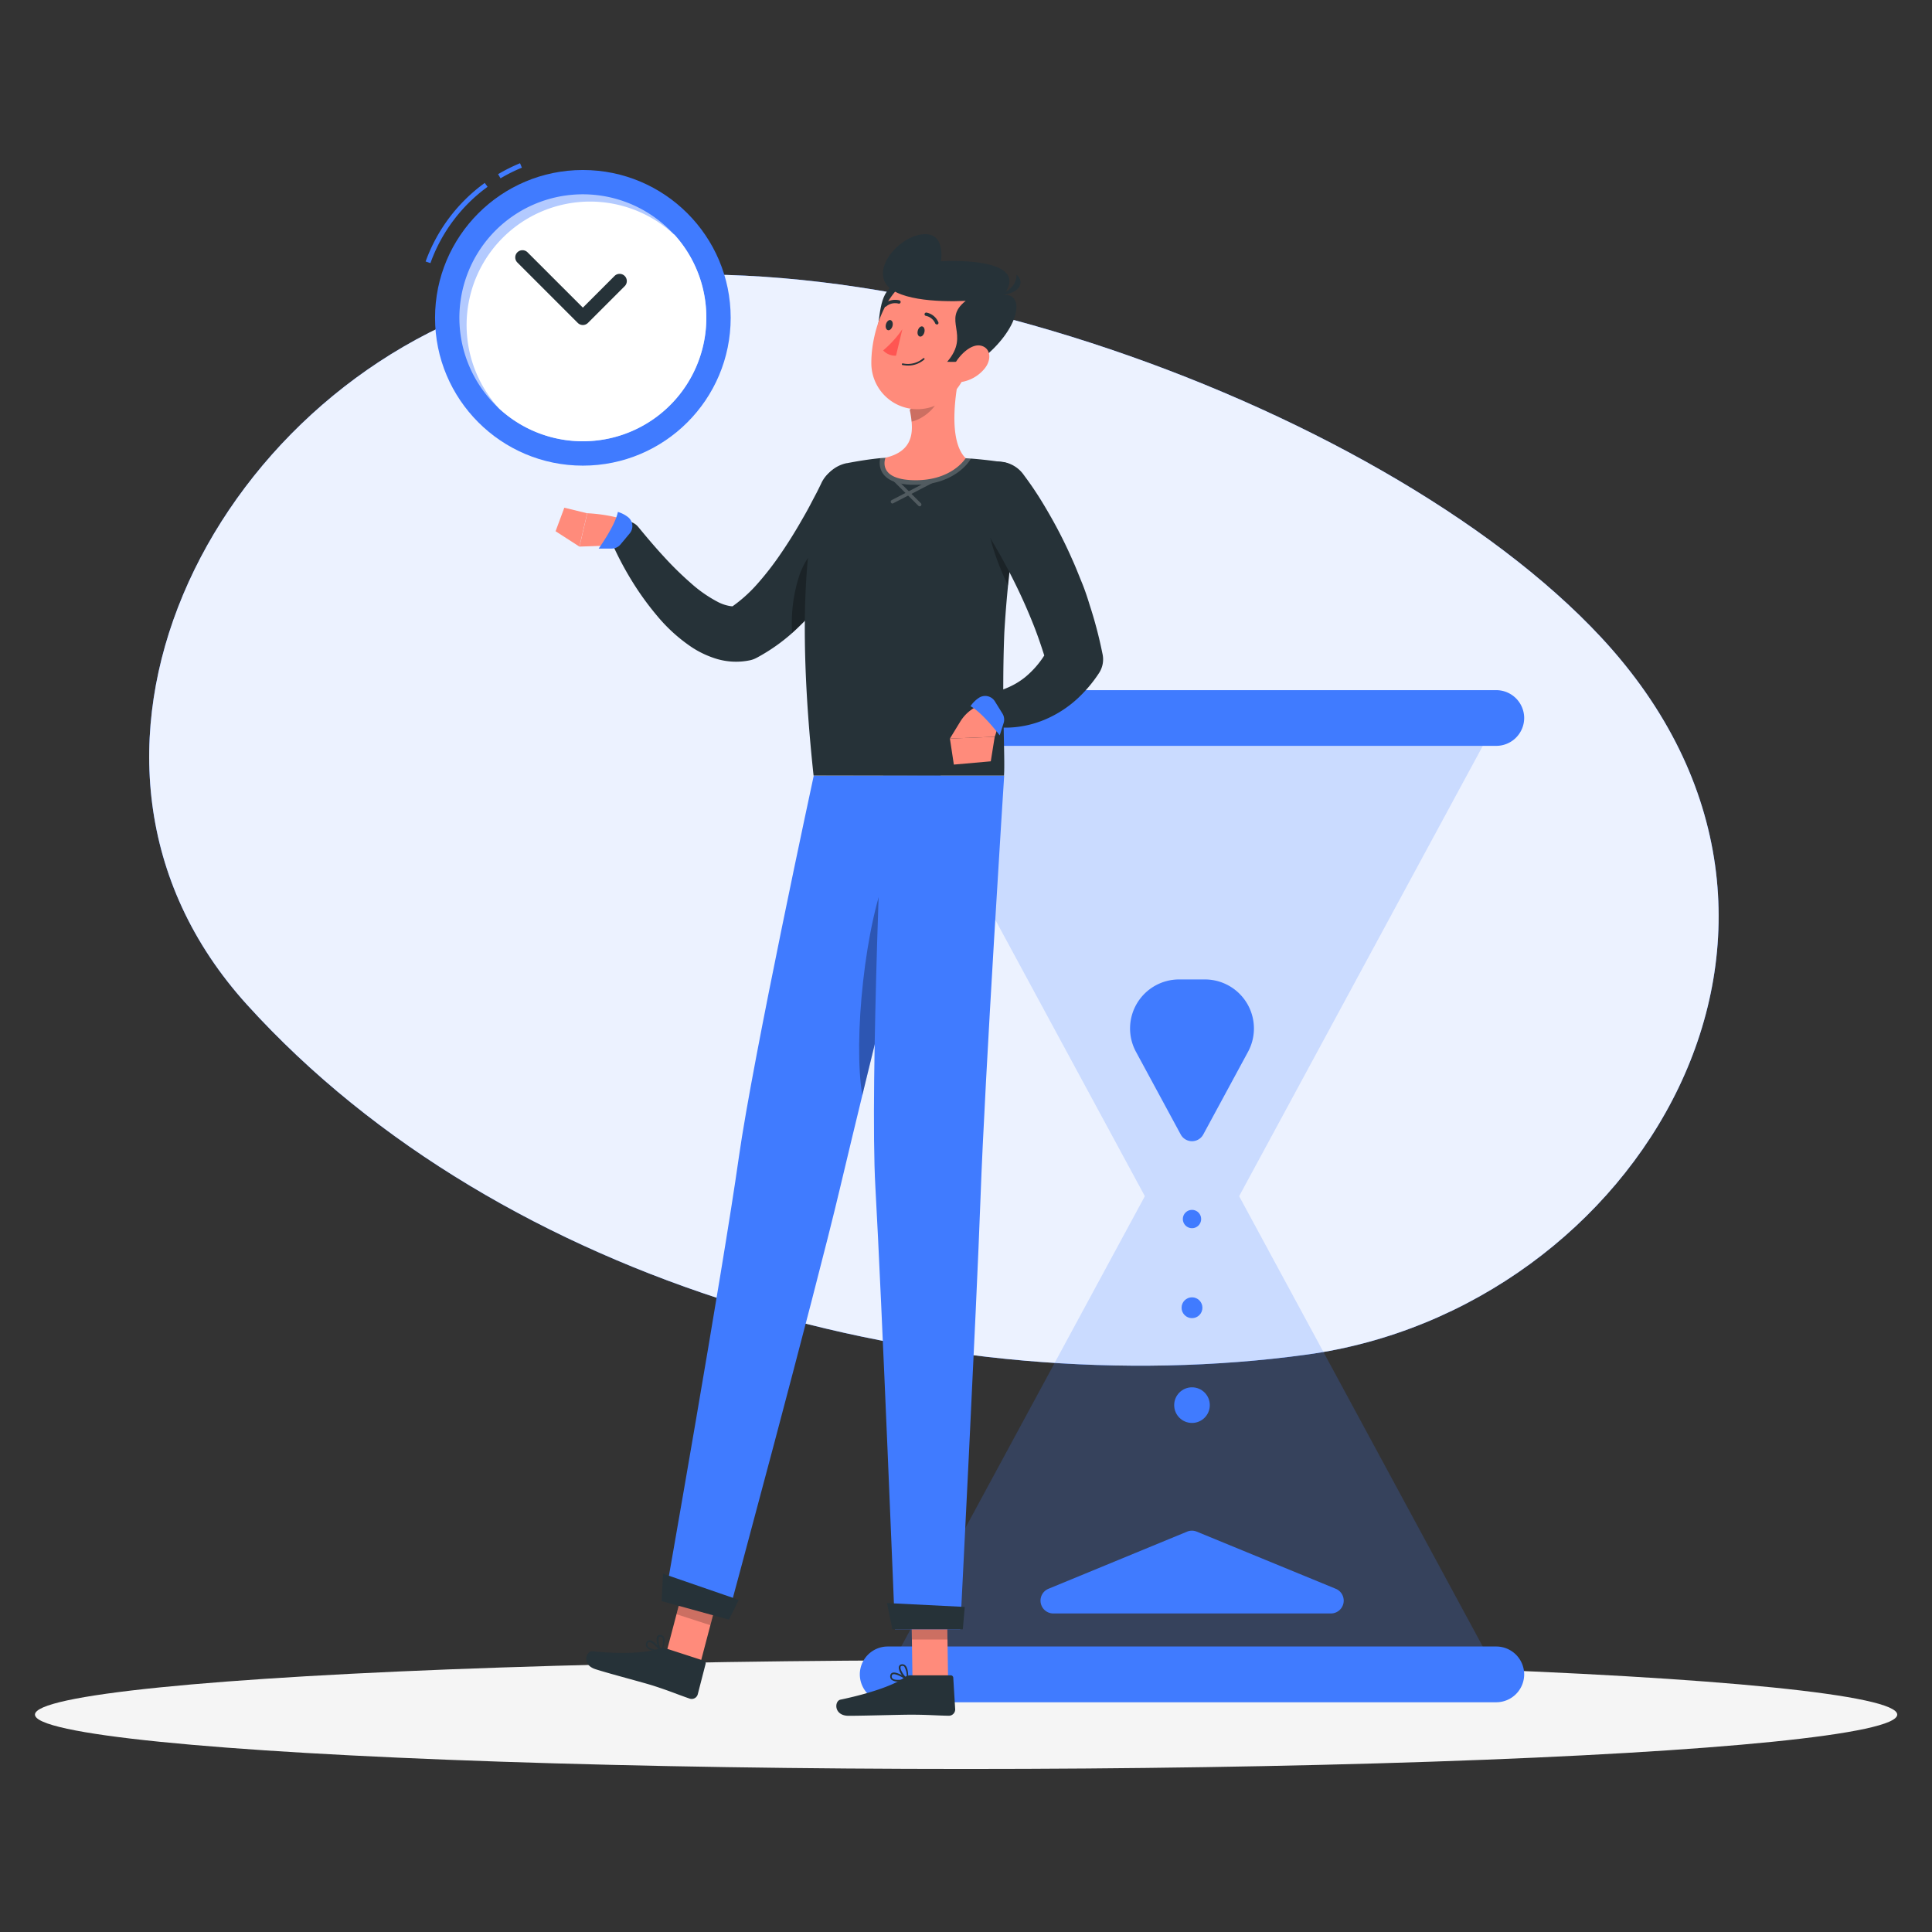 <?xml version="1.0" encoding="UTF-8" standalone="no"?>
<svg
   viewBox="0 0 420 420"
   version="1.1"
   id="svg46"
   sodipodi:docname="Time management-rafiki.svg"
   width="420"
   height="420"
   inkscape:version="1.3.2 (091e20e, 2023-11-25, custom)"
   xmlns:inkscape="http://www.inkscape.org/namespaces/inkscape"
   xmlns:sodipodi="http://sodipodi.sourceforge.net/DTD/sodipodi-0.dtd"
   xmlns="http://www.w3.org/2000/svg"
   xmlns:svg="http://www.w3.org/2000/svg">
  <rect x="0" y="0" width="420" height="420" fill="#333333" stroke="none"/>
  <defs
     id="defs46" />
  <sodipodi:namedview
     id="namedview46"
     pagecolor="#ffffff"
     bordercolor="#000000"
     borderopacity="0.25"
     inkscape:showpageshadow="2"
     inkscape:pageopacity="0.0"
     inkscape:pagecheckerboard="0"
     inkscape:deskcolor="#d1d1d1"
     inkscape:zoom="1.092"
     inkscape:cx="250.91575"
     inkscape:cy="249.54212"
     inkscape:window-width="1920"
     inkscape:window-height="1001"
     inkscape:window-x="-9"
     inkscape:window-y="-9"
     inkscape:window-maximized="1"
     inkscape:current-layer="svg46" />
  <g
     id="freepik--background-simple--inject-363"
     transform="matrix(1.044,0,0,1.044,-50.98,-61.816)">
    <path
       d="m 382.22,191.91 c -46.1,-49.54 -161.38,-90.52 -227.3,-70.22 -62,19.12 -101,95.55 -54.68,146.7 53.34,58.89 145.23,83.23 220.68,72.89 68.85,-9.44 117.32,-89.17 61.3,-149.37 z"
       style="fill:#407bff"
       id="path1" />
    <path
       d="m 382.22,191.91 c -46.1,-49.54 -161.38,-90.52 -227.3,-70.22 -62,19.12 -101,95.55 -54.68,146.7 53.34,58.89 145.23,83.23 220.68,72.89 68.85,-9.44 117.32,-89.17 61.3,-149.37 z"
       style="opacity:0.9;fill:#ffffff"
       id="path2" />
  </g>
  <g
     id="freepik--Shadow--inject-363"
     transform="matrix(1.044,0,0,1.044,-50.98,-61.816)">
    <ellipse
       id="freepik--path--inject-363"
       cx="250"
       cy="416.24"
       rx="193.89"
       ry="11.32"
       style="fill:#f5f5f5" />
  </g>
  <g
     id="freepik--Hourglass--inject-363"
     transform="matrix(1.044,0,0,1.044,-50.98,-61.816)">
    <g
       style="opacity:0.2"
       id="g3">
      <polygon
         points="360.73,407.87 297.04,290.15 233.35,407.87 "
         style="fill:#407bff"
         id="polygon2" />
      <polygon
         points="360.73,208.72 297.04,326.43 233.35,208.72 "
         style="fill:#407bff"
         id="polygon3" />
    </g>
    <path
       d="m 308.71,278.22 -9.32,17.22 a 2.67,2.67 0 0 1 -4.7,0 l -9.32,-17.22 a 10.21,10.21 0 0 1 9,-15.06 h 5.39 a 10.21,10.21 0 0 1 8.95,15.06 z"
       style="fill:#407bff"
       id="path3" />
    <path
       d="m 298.05,378.15 28.95,11.9 a 2.67,2.67 0 0 1 -1,5.13 h -57.87 a 2.67,2.67 0 0 1 -1,-5.13 L 296,378.15 a 2.65,2.65 0 0 1 2.05,0 z"
       style="fill:#407bff"
       id="path4" />
    <circle
       cx="297.04"
       cy="351.8"
       r="3.71"
       style="fill:#407bff"
       id="circle4" />
    <circle
       cx="297.04"
       cy="313.05"
       r="1.91"
       style="fill:#407bff"
       id="circle5" />
    <circle
       cx="297.04"
       cy="331.52"
       r="2.17"
       style="fill:#407bff"
       id="circle6" />
    <path
       d="M 360.41,402.06 H 233.67 a 5.82,5.82 0 0 0 -5.8,5.81 v 0 a 5.82,5.82 0 0 0 5.8,5.8 h 126.74 a 5.82,5.82 0 0 0 5.8,-5.8 v 0 a 5.82,5.82 0 0 0 -5.8,-5.81 z"
       style="fill:#407bff"
       id="path6" />
    <path
       d="M 360.41,202.92 H 233.67 a 5.82,5.82 0 0 0 -5.8,5.8 v 0 a 5.82,5.82 0 0 0 5.8,5.8 h 126.74 a 5.82,5.82 0 0 0 5.8,-5.8 v 0 a 5.82,5.82 0 0 0 -5.8,-5.8 z"
       style="fill:#407bff"
       id="path7" />
  </g>
  <g
     id="freepik--Character--inject-363"
     transform="matrix(1.044,0,0,1.044,-50.98,-61.816)">
    <polygon
       points="187.58,403.39 191.96,386.76 199.01,389.05 194.63,405.68 "
       style="fill:#ff8b7b"
       id="polygon7" />
    <path
       d="m 187.47,402.45 7.92,2.57 a 0.54,0.54 0 0 1 0.37,0.65 l -1.65,6.4 a 1.31,1.31 0 0 1 -1.64,0.85 c -2.74,-0.94 -4,-1.53 -7.49,-2.66 -2.15,-0.7 -9.21,-2.52 -12.17,-3.48 -2.96,-0.96 -1.93,-3.86 -0.59,-3.72 6,0.63 11.4,0.35 13.9,-0.57 a 2.09,2.09 0 0 1 1.35,-0.04 z"
       style="fill:#263238"
       id="path8" />
    <polygon
       points="191.96,386.76 189.7,395.34 196.76,397.63 199.01,389.06 "
       style="opacity:0.2"
       id="polygon8" />
    <path
       d="m 218.28,220.72 c 0,0 -12.65,58.55 -15.62,79.6 -3.25,23.05 -15.46,92.27 -15.46,92.27 l 13.09,3.62 c 0,0 18.14,-67.13 23.44,-89.54 5.75,-24.33 21,-86 21,-86 z"
       style="fill:#407bff"
       id="path9" />
    <path
       d="m 233.92,239.92 c -5,11.34 -7.47,36 -5.53,47.35 3.54,-14.55 7.8,-31.85 11.09,-45.16 -1.11,-3.86 -2.95,-8.11 -5.56,-2.19 z"
       style="opacity:0.3"
       id="path10" />
    <polygon
       points="186.6,392.61 186.88,386.9 202.66,392.35 200.62,396.47 "
       style="fill:#263238"
       id="polygon10" />
    <path
       d="m 184.57,402.87 a 9.63,9.63 0 0 0 2,0.36 0.18,0.18 0 0 0 0.16,-0.28 c -0.18,-0.23 -1.73,-2.24 -2.7,-2.18 a 0.65,0.65 0 0 0 -0.54,0.34 1,1 0 0 0 -0.08,1 2,2 0 0 0 1.16,0.76 z m 1.59,0 c -1.34,-0.16 -2.26,-0.5 -2.48,-0.93 a 0.62,0.62 0 0 1 0.07,-0.63 0.32,0.32 0 0 1 0.26,-0.17 c 0.52,-0.06 1.5,0.92 2.15,1.7 z"
       style="fill:#263238"
       id="path11" />
    <path
       d="m 186.5,403.22 h 0.08 a 0.18,0.18 0 0 0 0.13,-0.11 c 0,-0.08 0.85,-2.06 0.36,-3 a 0.85,0.85 0 0 0 -0.62,-0.45 0.66,0.66 0 0 0 -0.76,0.3 c -0.41,0.72 0.16,2.53 0.73,3.18 z m 0,-3.17 a 0.5,0.5 0 0 1 0.31,0.26 3.85,3.85 0 0 1 -0.27,2.39 3.52,3.52 0 0 1 -0.51,-2.53 c 0,-0.09 0.14,-0.19 0.39,-0.14 z"
       style="fill:#263238"
       id="path12" />
    <path
       d="m 231.74,165.13 c -0.38,0.9 -0.7,1.58 -1.05,2.34 -0.35,0.76 -0.73,1.46 -1.1,2.18 -0.74,1.45 -1.52,2.86 -2.33,4.27 a 82.48,82.48 0 0 1 -5.4,8.18 62,62 0 0 1 -6.65,7.59 38.5,38.5 0 0 1 -8.68,6.42 l -0.25,0.13 a 5.17,5.17 0 0 1 -1.28,0.46 14.21,14.21 0 0 1 -6.87,-0.27 20,20 0 0 1 -5.24,-2.44 34,34 0 0 1 -7.24,-6.56 60.17,60.17 0 0 1 -5.27,-7.31 65.7,65.7 0 0 1 -4.13,-7.85 3.24,3.24 0 0 1 5.47,-3.35 l 0.1,0.12 c 1.65,2 3.44,4.13 5.24,6.07 a 68.41,68.41 0 0 0 5.58,5.48 27.46,27.46 0 0 0 5.74,4 8.46,8.46 0 0 0 2.47,0.82 2.74,2.74 0 0 0 1.44,-0.12 l -1.53,0.59 a 29.94,29.94 0 0 0 5.61,-4.9 61.91,61.91 0 0 0 5,-6.42 c 1.58,-2.3 3.08,-4.71 4.49,-7.19 0.72,-1.23 1.41,-2.48 2.06,-3.75 l 1,-1.89 c 0.31,-0.61 0.65,-1.31 0.89,-1.8 l 0.06,-0.14 a 6.5,6.5 0 0 1 11.85,5.34 z"
       style="fill:#263238"
       id="path13" />
    <path
       d="m 215.39,178.71 c 3.14,-8.34 9.81,-8.48 12.7,-6.27 -0.21,0.39 -0.43,0.78 -0.65,1.17 a 84.91,84.91 0 0 1 -5.15,7.91 65.35,65.35 0 0 1 -6.29,7.38 c -0.72,0.71 -1.46,1.41 -2.23,2.09 a 32,32 0 0 1 1.62,-12.28 z"
       style="opacity:0.3"
       id="path14" />
    <path
       d="m 176,172.79 -6.5,0.24 1.62,-6.95 a 33.54,33.54 0 0 1 6.63,1 2.63,2.63 0 0 1 1.41,4 v 0 a 3.91,3.91 0 0 1 -3.16,1.71 z"
       style="fill:#ff8b7b"
       id="path15" />
    <path
       d="m 179.64,166.92 a 6.28,6.28 0 0 0 -2.15,-1.11 c -0.54,2.84 -4,7.63 -4,7.63 h 2.71 a 2.38,2.38 0 0 0 1.83,-0.85 l 1.9,-2.28 a 2.37,2.37 0 0 0 -0.29,-3.39 z"
       style="fill:#407bff"
       id="path16" />
    <polygon
       points="166.34,164.93 171.1,166.09 169.48,173.03 164.52,169.83 "
       style="fill:#ff8b7b"
       id="polygon16" />
    <polygon
       points="238.84,408.92 238.58,391.75 245.99,391.75 246.25,408.92 "
       style="fill:#ff8b7b"
       id="polygon17" />
    <path
       d="m 238.45,408.06 h 8.33 a 0.53,0.53 0 0 1 0.55,0.51 l 0.4,6.59 a 1.32,1.32 0 0 1 -1.3,1.32 c -2.9,-0.05 -4.28,-0.22 -8,-0.22 -2.25,0 -9.78,0.23 -12.89,0.23 -3.11,0 -3,-3.08 -1.71,-3.36 5.92,-1.24 11.2,-3 13.29,-4.61 a 2.07,2.07 0 0 1 1.33,-0.46 z"
       style="fill:#263238"
       id="path17" />
    <polygon
       points="238.58,391.76 238.72,400.61 246.13,400.61 246,391.76 "
       style="opacity:0.2"
       id="polygon18" />
    <path
       d="m 232.74,220.72 c 0,0 -2.83,64.41 -1.63,85.64 1.32,23.24 4.08,92.11 4.08,92.11 h 13.58 c 0,0 3.42,-67 4.24,-90 0.89,-25 4.92,-87.75 4.92,-87.75 z"
       style="fill:#407bff"
       id="path18" />
    <polygon
       points="234.65,398.47 233.53,393.01 249.72,393.82 249.32,398.47 "
       style="fill:#263238"
       id="polygon19" />
    <path
       d="m 235.82,409.35 a 9.69,9.69 0 0 0 2,-0.26 0.2,0.2 0 0 0 0.13,-0.14 0.19,0.19 0 0 0 -0.07,-0.17 c -0.24,-0.17 -2.34,-1.6 -3.25,-1.24 a 0.66,0.66 0 0 0 -0.4,0.48 1,1 0 0 0 0.22,0.94 2,2 0 0 0 1.37,0.39 z m 1.5,-0.51 c -1.33,0.26 -2.3,0.22 -2.65,-0.12 a 0.64,0.64 0 0 1 -0.12,-0.62 0.3,0.3 0 0 1 0.19,-0.24 c 0.49,-0.19 1.72,0.43 2.58,0.98 z"
       style="fill:#263238"
       id="path19" />
    <path
       d="m 237.76,409.09 a 0.13,0.13 0 0 0 0.08,0 0.18,0.18 0 0 0 0.09,-0.14 c 0,-0.09 0.17,-2.22 -0.58,-2.94 a 0.87,0.87 0 0 0 -0.73,-0.24 0.66,0.66 0 0 0 -0.62,0.52 c -0.18,0.81 0.93,2.36 1.67,2.8 a 0.15,0.15 0 0 0 0.09,0 z m -1,-3 a 0.5,0.5 0 0 1 0.37,0.15 3.83,3.83 0 0 1 0.49,2.36 c -0.64,-0.55 -1.38,-1.73 -1.27,-2.26 0,-0.1 0.08,-0.22 0.33,-0.25 z"
       style="fill:#263238"
       id="path20" />
    <path
       d="m 261.64,160.94 a 4.72,4.72 0 0 0 -4,-5.5 h -0.08 c -2.39,-0.35 -5.39,-0.71 -8.33,-0.85 a 147.89,147.89 0 0 0 -16.85,0 c -2.59,0.24 -5.12,0.67 -7.14,1.06 h -0.08 a 7.08,7.08 0 0 0 -5.39,4.94 c -2.42,8.15 -5.31,24.79 -1.53,60.12 h 39.65 c 0.28,-3.54 -0.51,-15.06 0.07,-29.73 a 234.86,234.86 0 0 1 3.68,-30.04 z"
       style="fill:#263238"
       id="path21" />
    <path
       d="m 261.26,163.12 c -0.82,4.74 -1.83,11.19 -2.53,18 0,0 -3.62,-7.1 -4.28,-13.17 -0.66,-6.07 4.55,-6.53 6.81,-4.83 z"
       style="opacity:0.3"
       id="path22" />
    <g
       style="opacity:0.2"
       id="g25">
      <path
         d="m 234.67,164.06 a 0.38,0.38 0 0 1 -0.17,-0.71 l 12.36,-6.41 a 0.38,0.38 0 0 1 0.5,0.16 0.38,0.38 0 0 1 -0.16,0.51 L 234.84,164 a 0.47,0.47 0 0 1 -0.17,0.06 z"
         style="fill:#ffffff"
         id="path23" />
      <path
         d="m 240.33,164.64 a 0.33,0.33 0 0 1 -0.26,-0.11 l -6.78,-6.73 a 0.39,0.39 0 0 1 0,-0.53 0.38,0.38 0 0 1 0.53,0 l 6.77,6.74 a 0.38,0.38 0 0 1 0,0.53 0.36,0.36 0 0 1 -0.26,0.1 z"
         style="fill:#ffffff"
         id="path24" />
      <path
         d="m 249.26,154.58 a 147.71,147.71 0 0 0 -16.84,0 h -0.28 a 4,4 0 0 0 0.43,3.07 c 0.94,1.5 2.91,2.34 5.87,2.5 h 1.11 c 8,0 11.09,-4.86 11.22,-5.07 l 0.28,-0.45 z"
         style="fill:#ffffff"
         id="path25" />
    </g>
    <path
       d="m 233.22,154.52 c 4.9,-1.16 5.76,-4.19 5.43,-7.52 a 19.92,19.92 0 0 0 -0.39,-2.48 l 6.14,-5.1 4.51,-3.74 c -1.25,5.43 -2.66,15.32 1,18.94 0,0 -3,5 -11.43,4.56 -7.07,-0.39 -5.26,-4.66 -5.26,-4.66 z"
       style="fill:#ff8b7b"
       id="path26" />
    <path
       d="m 238.26,144.52 a 19.92,19.92 0 0 1 0.39,2.48 c 2.29,-0.46 5.35,-2.9 5.67,-5.24 a 10.66,10.66 0 0 0 0.08,-2.34 z"
       style="opacity:0.2"
       id="path27" />
    <path
       d="m 235,118.5 c -3.33,2 -2.8,7 -3.7,10.58 2.12,0.21 5.46,-3.56 5.46,-3.56 l 2,-5.73 z"
       style="fill:#263238"
       id="path28" />
    <path
       d="m 252.71,128.56 c -2.13,7.06 -3,11.29 -7.52,14.24 a 9.59,9.59 0 0 1 -14.92,-8.11 c 0,-6.73 3.46,-17.15 11.18,-18.59 a 9.7,9.7 0 0 1 11.26,12.46 z"
       style="fill:#ff8b7b"
       id="path29" />
    <path
       d="m 246.06,134.55 c 5,-5.8 -1.25,-8.66 3.86,-12.69 -5.75,0.27 -15.22,-0.14 -16.91,-4.08 -1.69,-3.94 3.51,-9.28 7.84,-9.78 5,-0.58 3.92,5.61 3.92,5.61 0,0 19.13,-1.19 13.06,7 4.6,-0.28 3.33,7.16 -4.67,13.44 -2.01,0.67 -7.1,0.5 -7.1,0.5 z"
       style="fill:#263238"
       id="path30" />
    <path
       d="m 256.68,120.71 c 0,0 3.94,-1.17 3.81,-4.29 1.42,0.98 1.57,3.96 -3.81,4.29 z"
       style="fill:#263238"
       id="path31" />
    <path
       d="m 253.88,135.93 a 7.91,7.91 0 0 1 -4.55,2.77 c -2.27,0.41 -2.8,-1.69 -1.67,-3.74 1,-1.84 3.43,-4.27 5.47,-3.76 2.04,0.51 2.2,2.94 0.75,4.73 z"
       style="fill:#ff8b7b"
       id="path32" />
    <path
       d="m 241.32,128.38 c -0.14,0.58 -0.56,1 -0.95,0.91 -0.39,-0.09 -0.58,-0.61 -0.44,-1.19 0.14,-0.58 0.56,-1 0.94,-0.92 0.38,0.08 0.59,0.61 0.45,1.2 z"
       style="fill:#263238"
       id="path33" />
    <path
       d="m 234.69,127.05 c -0.14,0.58 -0.56,1 -0.94,0.92 -0.38,-0.08 -0.59,-0.61 -0.45,-1.19 0.14,-0.58 0.56,-1 0.94,-0.92 0.38,0.08 0.59,0.61 0.45,1.19 z"
       style="fill:#263238"
       id="path34" />
    <path
       d="m 236.73,127.76 a 22.22,22.22 0 0 1 -4,4.42 3.42,3.42 0 0 0 2.68,1.09 z"
       style="fill:#ff5652"
       id="path35" />
    <path
       d="m 237.45,135.31 a 5.13,5.13 0 0 0 3.85,-1.24 0.16,0.16 0 0 0 0,-0.24 0.18,0.18 0 0 0 -0.25,0 4.89,4.89 0 0 1 -4.22,1.05 0.17,0.17 0 0 0 -0.2,0.14 0.18,0.18 0 0 0 0.14,0.21 z"
       style="fill:#263238"
       id="path36" />
    <path
       d="m 243.88,126.76 a 0.27,0.27 0 0 0 0.17,0 0.34,0.34 0 0 0 0.17,-0.46 3.36,3.36 0 0 0 -2.47,-2 0.36,0.36 0 0 0 -0.4,0.3 0.35,0.35 0 0 0 0.31,0.39 2.69,2.69 0 0 1 1.92,1.58 0.36,0.36 0 0 0 0.3,0.19 z"
       style="fill:#263238"
       id="path37" />
    <path
       d="m 233.05,123.07 a 0.32,0.32 0 0 0 0.32,-0.06 2.89,2.89 0 0 1 2.52,-0.59 0.353,0.353 0 1 0 0.22,-0.67 v 0 a 3.64,3.64 0 0 0 -3.17,0.71 0.35,0.35 0 0 0 -0.06,0.49 0.3,0.3 0 0 0 0.17,0.12 z"
       style="fill:#263238"
       id="path38" />
    <path
       d="m 262,158.09 0.83,1.13 0.75,1.06 c 0.5,0.71 0.95,1.42 1.42,2.13 0.91,1.43 1.77,2.88 2.6,4.34 a 95.76,95.76 0 0 1 4.52,9 c 0.7,1.52 1.3,3.1 1.94,4.65 0.64,1.55 1.18,3.16 1.67,4.78 a 88.81,88.81 0 0 1 2.6,9.83 l 0.08,0.38 a 5.22,5.22 0 0 1 -0.71,3.94 28.6,28.6 0 0 1 -4.55,5.39 23.54,23.54 0 0 1 -6,4 21.55,21.55 0 0 1 -6.86,1.9 20.48,20.48 0 0 1 -3.5,0.06 c -0.58,0 -1.16,-0.11 -1.74,-0.2 l -0.88,-0.17 -1,-0.25 a 0.46,0.46 0 0 1 -0.34,-0.55 l 1.38,-5.8 c 0,-0.05 0.26,-0.06 0.42,-0.1 l 0.55,-0.11 c 0.38,-0.08 0.75,-0.17 1.13,-0.27 a 15.91,15.91 0 0 0 2.17,-0.76 15.5,15.5 0 0 0 3.79,-2.23 19.16,19.16 0 0 0 5.26,-6.85 l -0.63,4.32 c -0.86,-2.83 -1.77,-5.63 -2.87,-8.4 -1.1,-2.77 -2.3,-5.49 -3.61,-8.17 -1.31,-2.68 -2.71,-5.33 -4.22,-7.91 -0.74,-1.29 -1.52,-2.56 -2.3,-3.82 l -1.19,-1.86 -0.59,-0.9 -0.55,-0.8 -0.2,-0.3 A 6.493,6.493 0 0 1 262,158.09 Z"
       style="fill:#263238"
       id="path39" />
    <path
       d="m 248.78,209.48 -2.15,3.52 9.33,-0.37 c 0,0 2.45,-6.28 -0.89,-7.27 l -1.3,0.35 a 8.56,8.56 0 0 0 -4.99,3.77 z"
       style="fill:#ff8b7b"
       id="path40" />
    <path
       d="m 252.62,204.55 a 6.26,6.26 0 0 0 -1.7,1.71 c 2.54,1.38 6.08,6.08 6.08,6.08 l 0.82,-2.58 a 2.38,2.38 0 0 0 -0.27,-2 l -1.55,-2.5 a 2.38,2.38 0 0 0 -3.38,-0.71 z"
       style="fill:#407bff"
       id="path41" />
    <polygon
       points="255.14,217.74 255.96,212.63 246.63,213 247.45,218.42 "
       style="fill:#ff8b7b"
       id="polygon41" />
  </g>
  <g
     id="freepik--Clock--inject-363"
     transform="matrix(1.044,0,0,1.044,-50.98,-61.816)">
    <path
       d="m 153.06,96.34 -0.51,-0.86 a 35.39,35.39 0 0 1 4.57,-2.28 l 0.38,0.93 a 33.38,33.38 0 0 0 -4.44,2.21 z"
       style="fill:#407bff"
       id="path42" />
    <path
       d="m 138.46,114 -1,-0.34 A 34.81,34.81 0 0 1 149.77,97.3 l 0.59,0.81 A 33.7,33.7 0 0 0 138.46,114 Z"
       style="fill:#407bff"
       id="path43" />
    <circle
       cx="170.2"
       cy="125.39"
       r="30.78"
       style="fill:#407bff"
       id="circle43" />
    <path
       d="m 195.91,125.39 a 25.71,25.71 0 1 1 -6.72,-17.34 0.06,0.06 0 0 1 0.05,0 25.66,25.66 0 0 1 6.67,17.34 z"
       style="opacity:0.6;fill:#ffffff"
       id="path44" />
    <path
       d="m 195.91,125.39 a 25.71,25.71 0 0 1 -43.15,18.89 25.71,25.71 0 0 1 36.43,-36.23 0.06,0.06 0 0 1 0.05,0 25.66,25.66 0 0 1 6.67,17.34 z"
       style="fill:#ffffff"
       id="path45" />
    <path
       d="m 170.2,126.89 a 1.49,1.49 0 0 1 -1.06,-0.44 L 156.6,113.91 a 1.5,1.5 0 1 1 2.12,-2.12 l 11.48,11.48 6.63,-6.63 a 1.5,1.5 0 0 1 2.12,2.12 l -7.69,7.69 a 1.51,1.51 0 0 1 -1.06,0.44 z"
       style="fill:#263238"
       id="path46" />
  </g>
</svg>
